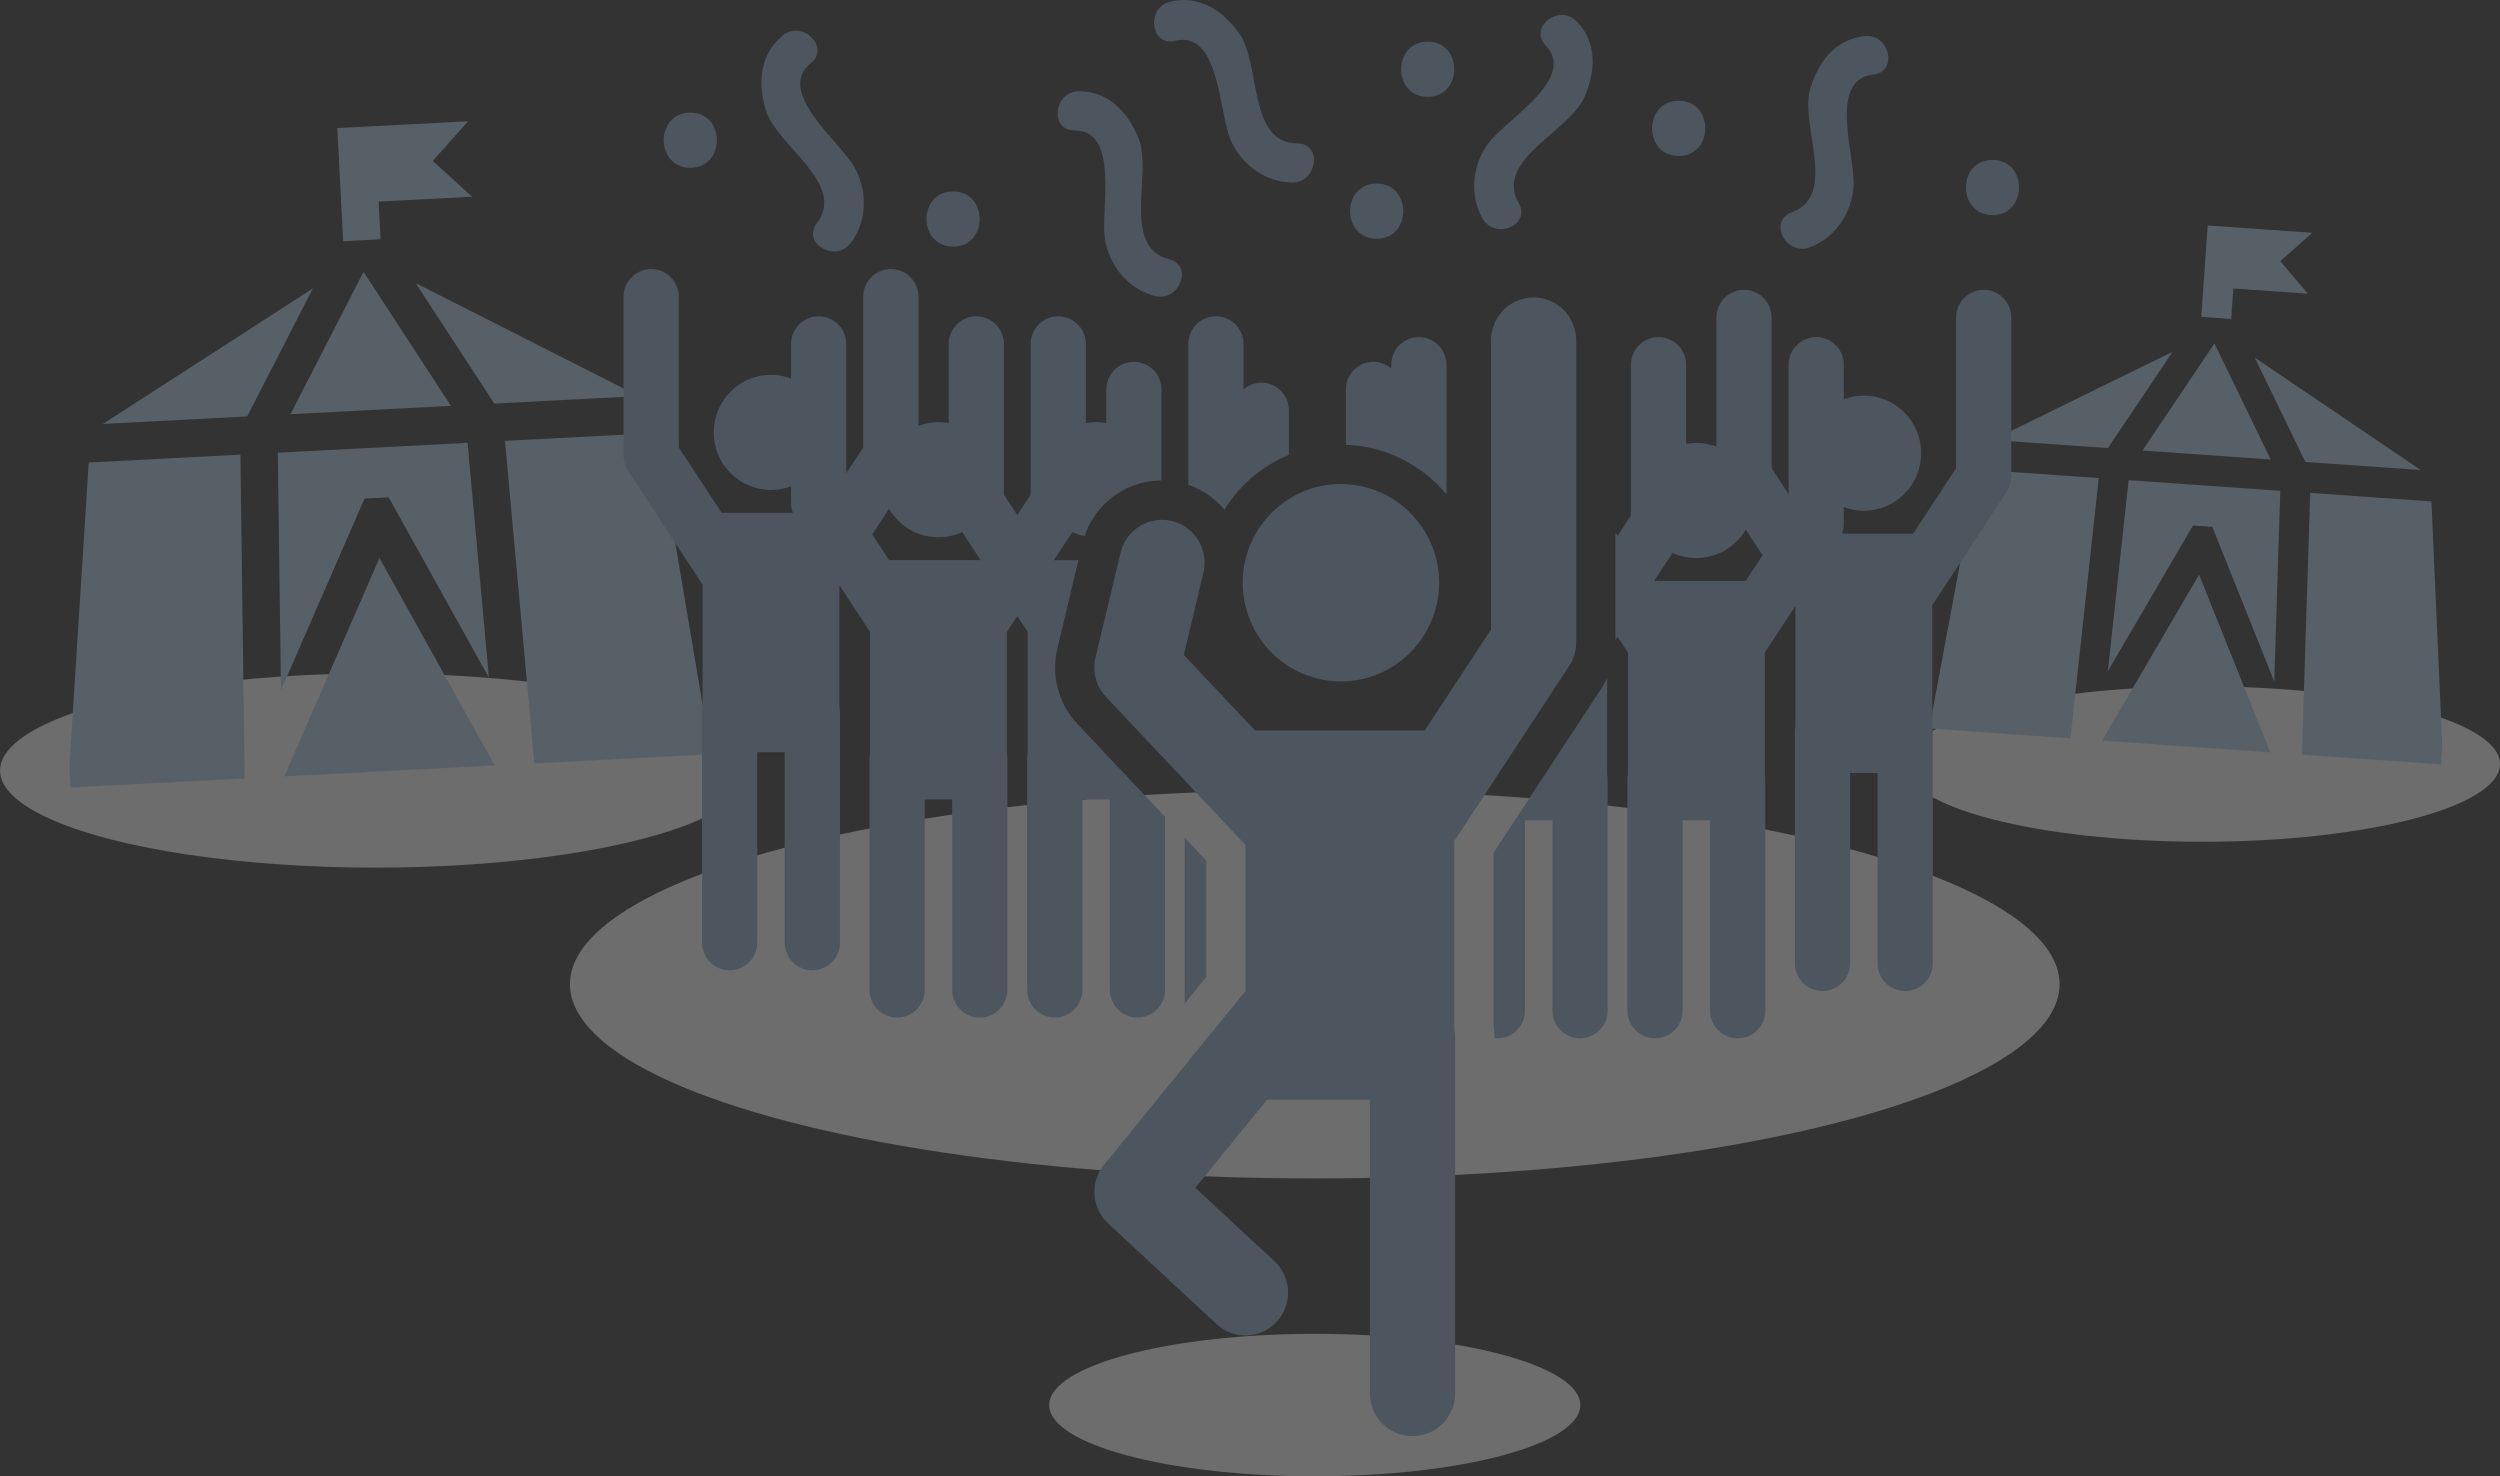 <svg xmlns="http://www.w3.org/2000/svg" height="137" viewBox="0 0 232 137" width="232"><rect x="0" y="0" width="232" height="137" fill="#333333" stroke="none"/><g fill="none" fill-rule="evenodd" opacity=".3" transform=""><g fill="#f4f4f4"><ellipse cx="122.01" cy="91.333" rx="69.119" ry="18.026"/><ellipse cx="34.86" cy="71.504" rx="34.86" ry="9.013"/><ellipse cx="204.352" cy="70.904" rx="27.648" ry="7.211"/><ellipse cx="122.01" cy="130.39" rx="24.642" ry="6.61"/></g><g fill="#afc9e0" fill-rule="nonzero" transform="matrix(.999 -.052 .052 .999 3.225 11.928)"><path d="m32.018 18.739-2.25-3.873-7.454 12.831h14.905z"/><path d="m38.58 31.202h-17.626l-.853 22.025 8.662-17.353h2.248l8.416 17.195z"/><path d="m37.828 57.716-7.962-16.266-9.871 19.77h19.545z"/><path d="m56.145 31.202h-14.088l1.163 30.02h16.183v-1.97z"/><path d="m4.882 27.697h13.407l6.704-11.54z"/><path d="m3.39 31.202-3.257 28.048v1.97h16.183l1.163-30.02z"/><path d="m34.542 16.157 6.704 11.54h13.407z"/><path d="m40.186 1.416h-12.155v10.513h3.473v-3.504h8.682l-3.473-3.504z"/></g><g fill="#afc9e0" fill-rule="nonzero" transform="matrix(.998 .07 -.07 .998 182.575 18.211)"><path d="m25.614 15.15-1.8-3.131-5.963 10.374h11.924z"/><path d="m30.864 25.227h-14.101l-.683 17.807 6.93-14.03h1.799l6.733 13.902z"/><path d="m30.263 46.664-6.369-13.151-7.897 15.984h15.636z"/><path d="m44.916 25.227h-11.27l.93 24.272h12.947v-1.593z"/><path d="m3.905 22.394h10.726l5.363-9.33z"/><path d="m2.712 25.227-2.605 22.677v1.593h12.947l.93-24.272z"/><path d="m27.634 13.063 5.363 9.33h10.726z"/><path d="m32.149 1.145h-9.724v8.5h2.778v-2.833h6.946l-2.778-2.833z"/></g><g fill="#8aa9c3" fill-rule="nonzero" transform="translate(57.728)"><path d="m45.262 74.19v17.665c0 1.422 1.147 2.575 2.563 2.575 1.416 0 2.563-1.153 2.563-2.575v-16.05l-8.119-8.611c-1.773-1.881-2.473-4.509-1.871-7.029l1.954-8.181h-2.284l1.713-2.611c.361.166.741.297 1.14.378.412-1.222 1.111-2.29 2.01-3.132 1.179-1.103 2.701-1.816 4.368-1.992.25-.026.501-.043.758-.045v-8.428c0-1.422-1.147-2.575-2.562-2.575s-2.562 1.154-2.562 2.575v3.108c-.306-.055-.621-.089-.943-.089-.325 0-.641.034-.949.09v-7.333c0-1.422-1.147-2.575-2.563-2.575-1.415 0-2.562 1.153-2.562 2.575v13.982l-1.241 1.892-1.241-1.892v-13.982c0-1.422-1.147-2.575-2.562-2.575-1.415 0-2.562 1.153-2.562 2.575v7.333c-.309-.055-.624-.09-.949-.09-.654 0-1.279.125-1.858.342v-11.974c0-1.422-1.147-2.575-2.563-2.575-1.416 0-2.562 1.153-2.562 2.575v13.982l-1.573 2.399v-11.992c0-1.422-1.147-2.575-2.562-2.575s-2.562 1.153-2.562 2.575v3.196c-.58-.217-1.203-.342-1.858-.342-2.937 0-5.317 2.392-5.317 5.343s2.38 5.343 5.317 5.343c.654 0 1.279-.125 1.858-.342v1.557c0 .313.063.62.172.91h-2.031-4.575l-3.983-6.072v-13.981c0-1.422-1.147-2.575-2.562-2.575-1.415 0-2.563 1.153-2.563 2.574v14.755c0 .504.147.996.423 1.417l6.911 10.537v11.257c-.033.165-.051.336-.051.511v21.45c0 1.422 1.147 2.575 2.562 2.575s2.563-1.153 2.563-2.575v-17.665h1.274 1.274v17.665c0 1.422 1.147 2.575 2.563 2.575s2.563-1.153 2.563-2.575v-21.45c0-.175-.018-.345-.051-.511v-11.204l2.844 4.336v11.257c-.033.165-.051.336-.051.511v21.45c0 1.422 1.147 2.575 2.563 2.575 1.415 0 2.562-1.153 2.562-2.575v-17.665h1.274 1.274v17.665c0 1.422 1.147 2.575 2.562 2.575s2.562-1.153 2.562-2.575v-21.45c0-.175-.018-.345-.051-.511v-11.257l.968-1.475.967 1.475v11.257c-.033.165-.051.336-.051.511v21.45c0 1.422 1.147 2.575 2.562 2.575s2.563-1.153 2.563-2.575v-17.665h1.274zm-15.906-22.208h-4.575l-1.566-2.388 1.559-2.377c.924 1.578 2.627 2.64 4.581 2.64.788 0 1.533-.177 2.206-.486l1.713 2.611h-3.919z"/><path d="m55.9 47.295c.263-.423.546-.833.855-1.221.288-.361.59-.71.915-1.038.57-.576 1.194-1.096 1.863-1.555.732-.502 1.518-.926 2.348-1.268v-4.129c0-1.422-1.147-2.575-2.562-2.575-.631 0-1.202.239-1.648.618v-4.198c0-1.422-1.147-2.575-2.563-2.575s-2.562 1.153-2.562 2.575v13.06c.588.2 1.135.47 1.641.795.65.417 1.225.928 1.714 1.511z"/><path d="m54.217 79.866-2.003-2.124v15.378l2.003-2.459z"/><path d="m126.355 26.894c-1.415 0-2.562 1.153-2.562 2.575v13.982l-3.982 6.072h-4.574-2.031c.109-.29.172-.597.172-.91v-1.557c.58.217 1.204.342 1.858.342 2.937 0 5.317-2.392 5.317-5.343s-2.38-5.343-5.317-5.343c-.654 0-1.279.125-1.858.342v-3.196c0-1.422-1.147-2.575-2.563-2.575-1.415 0-2.562 1.153-2.562 2.575v11.993l-1.574-2.399v-13.984c0-1.422-1.147-2.575-2.562-2.575-1.415 0-2.563 1.153-2.563 2.575v11.974c-.58-.217-1.204-.342-1.858-.342-.324 0-.64.034-.949.09v-7.332c0-1.422-1.147-2.575-2.562-2.575-1.415 0-2.562 1.153-2.562 2.575v13.982l-1.242 1.892-.195-.297v.594 8.764.594l.195-.297.967 1.475v11.257c-.033.165-.051.336-.051.511v21.45c0 1.422 1.147 2.575 2.563 2.575 1.415 0 2.562-1.153 2.562-2.575v-17.665h1.274 1.274v17.665c0 1.422 1.147 2.575 2.562 2.575 1.415 0 2.563-1.153 2.563-2.575v-21.451c0-.175-.018-.345-.051-.511v-11.257l2.844-4.336v11.204c-.033.165-.051.336-.051.511v21.45c0 1.422 1.147 2.575 2.563 2.575s2.562-1.153 2.562-2.575v-17.665h1.274 1.274v17.665c0 1.422 1.148 2.575 2.563 2.575s2.562-1.153 2.562-2.575v-21.45c0-.175-.018-.345-.051-.511v-11.258l6.911-10.537c.276-.421.423-.913.423-1.417v-14.755c.001-1.421-1.146-2.575-2.563-2.575zm-22.085 27.019h-4.574-3.919l1.713-2.611c.672.309 1.418.486 2.206.486 1.954 0 3.657-1.062 4.581-2.64l1.559 2.377z"/><path d="m91.412 62.945c-.143.295-.298.585-.481.863l-10.063 15.342v15.962c.053.364.079.732.079 1.095v.124c.093.01.183.029.279.029 1.415 0 2.562-1.153 2.562-2.575v-17.665h1.274 1.274v17.665c0 1.422 1.147 2.575 2.563 2.575s2.562-1.153 2.562-2.575v-21.45c0-.175-.018-.345-.051-.511v-8.878z"/><path d="m76.506 33.858c0-1.422-1.147-2.575-2.562-2.575-1.415 0-2.563 1.153-2.563 2.575v.337c-.447-.38-1.017-.618-1.648-.618-1.415 0-2.562 1.154-2.562 2.575v5.124c1.481.053 2.899.358 4.211.879.311.124.615.263.914.41 1.625.8 3.062 1.926 4.211 3.31v-12.016z"/><path d="m21.216 22.56c1.529-2.016 1.597-4.851.333-7.069-1.367-2.399-7.342-6.968-4.042-9.625 1.832-1.475-.762-4.046-2.574-2.587-2.149 1.731-2.354 4.388-1.606 6.904.997 3.353 7.543 6.841 4.746 10.531-1.424 1.877 1.74 3.696 3.143 1.846z"/><path d="m116.099 6.929c2.335-.238 1.55-3.812-.761-3.577-2.741.279-4.349 2.396-5.083 4.917-.978 3.358 2.63 9.863-1.714 11.431-2.21.798-.539 4.053 1.638 3.266 2.374-.857 3.965-3.2 4.105-5.751.149-2.76-2.394-9.858 1.814-10.286z"/><path d="m44.807 22.158c.391 2.525 2.206 4.698 4.653 5.313 2.245.565 3.586-2.84 1.308-3.414-4.478-1.127-1.532-7.96-2.836-11.204-.979-2.435-2.79-4.382-5.544-4.386-2.322-.003-2.751 3.632-.403 3.635 4.228.007 2.4 7.325 2.822 10.056z"/><path d="m89.29 9.049c1.07-2.397 1.214-5.057-.691-7.056-1.606-1.686-4.513.521-2.889 2.225 2.924 3.07-3.595 6.812-5.264 9.009-1.543 2.032-1.845 4.852-.592 7.052 1.149 2.018 4.522.633 3.357-1.416-2.292-4.026 4.654-6.621 6.079-9.814z"/><path d="m56.432 12.882c.975 2.361 3.251 4.039 5.773 4.054 2.314.015 2.814-3.613.466-3.628-4.616-.029-3.364-7.369-5.396-10.21-1.526-2.133-3.743-3.593-6.42-2.941-2.257.55-1.817 4.184.464 3.627 4.111-1.001 4.059 6.544 5.113 9.097z"/><path d="m30.719 22.885c3.286 0 3.286-5.121 0-5.121-3.286 0-3.286 5.121 0 5.121z"/><path d="m6.332 15.57c3.286 0 3.286-5.121 0-5.121-3.286 0-3.286 5.121 0 5.121z"/><path d="m74.761 3.866c-3.286 0-3.286 5.121 0 5.121s3.286-5.121 0-5.121z"/><path d="m70.029 22.154c3.286 0 3.286-5.121 0-5.121-3.286 0-3.286 5.121 0 5.121z"/><path d="m98.055 14.473c3.286 0 3.286-5.121 0-5.121-3.286 0-3.286 5.121 0 5.121z"/><path d="m127.174 14.838c-3.286 0-3.286 5.121 0 5.121 3.286 0 3.286-5.121 0-5.121z"/><path d="m78.664 75.865 9.228-14.069c.426-.649.652-1.409.652-2.186v-5.696-.667-2.768-8.066-10.836c0-.097-.007-.193-.015-.289-.148-2.059-1.853-3.684-3.94-3.684-2.184 0-3.953 1.779-3.953 3.973v4.11 7.8 5.916 4.51 4.505l-1.922 2.93-4.222 6.438h-9.531-.872-5.354l-6.608-7.009 1.31-5.486.514-2.152c.001-.007.002-.015.004-.023.024-.105.043-.209.058-.313.005-.052.014-.102.02-.154.051-.456.021-.906-.079-1.335-.094-.408-.25-.797-.462-1.151-.528-.88-1.391-1.556-2.463-1.815-.025-.006-.05-.008-.076-.014-.286-.064-.571-.098-.853-.098-.015 0-.03.004-.045.004-1.767.02-3.362 1.238-3.793 3.043l-.167.699-.258 1.08-1.9 7.955c-.312 1.307.054 2.685.974 3.66l5.475 5.808 1.878 1.993 5.591 5.931v.005 13.552l-.517.634-4.339 5.328-8.278 10.169c-1.324 1.628-1.159 4.009.378 5.436l10.073 9.345c.76.705 1.722 1.053 2.68 1.053 1.065 0 2.127-.43 2.906-1.278 1.481-1.613 1.381-4.126-.223-5.615l-7.336-6.806 6.665-8.184h9.535v27.255c0 2.194 1.771 3.973 3.954 3.973 2.183 0 3.954-1.779 3.954-3.973v-33.095c0-.27-.028-.534-.079-.789v-17.365z"/><path d="m57.849 56.207c.605 2.544 2.257 4.678 4.483 5.905.81.446 1.695.77 2.63.952.566.11 1.15.173 1.747.173 3.582 0 6.672-2.081 8.163-5.099.348-.705.616-1.456.775-2.249.118-.587.181-1.194.181-1.816 0-.716-.09-1.409-.245-2.078-.481-2.08-1.663-3.884-3.287-5.153-.291-.228-.597-.436-.914-.627-.552-.332-1.141-.609-1.761-.819-.775-.263-1.597-.419-2.449-.462-.154-.008-.306-.023-.462-.023-1.325 0-2.58.29-3.716.801-.387.173-.756.375-1.112.599-2.309 1.453-3.926 3.91-4.235 6.767-.006.052-.006.104-.014.156-.023.246-.035.496-.038.748 0 .031-.005.061-.005.092 0 .296.017.588.044.877.04.43.117.847.214 1.257z"/></g></g></svg>